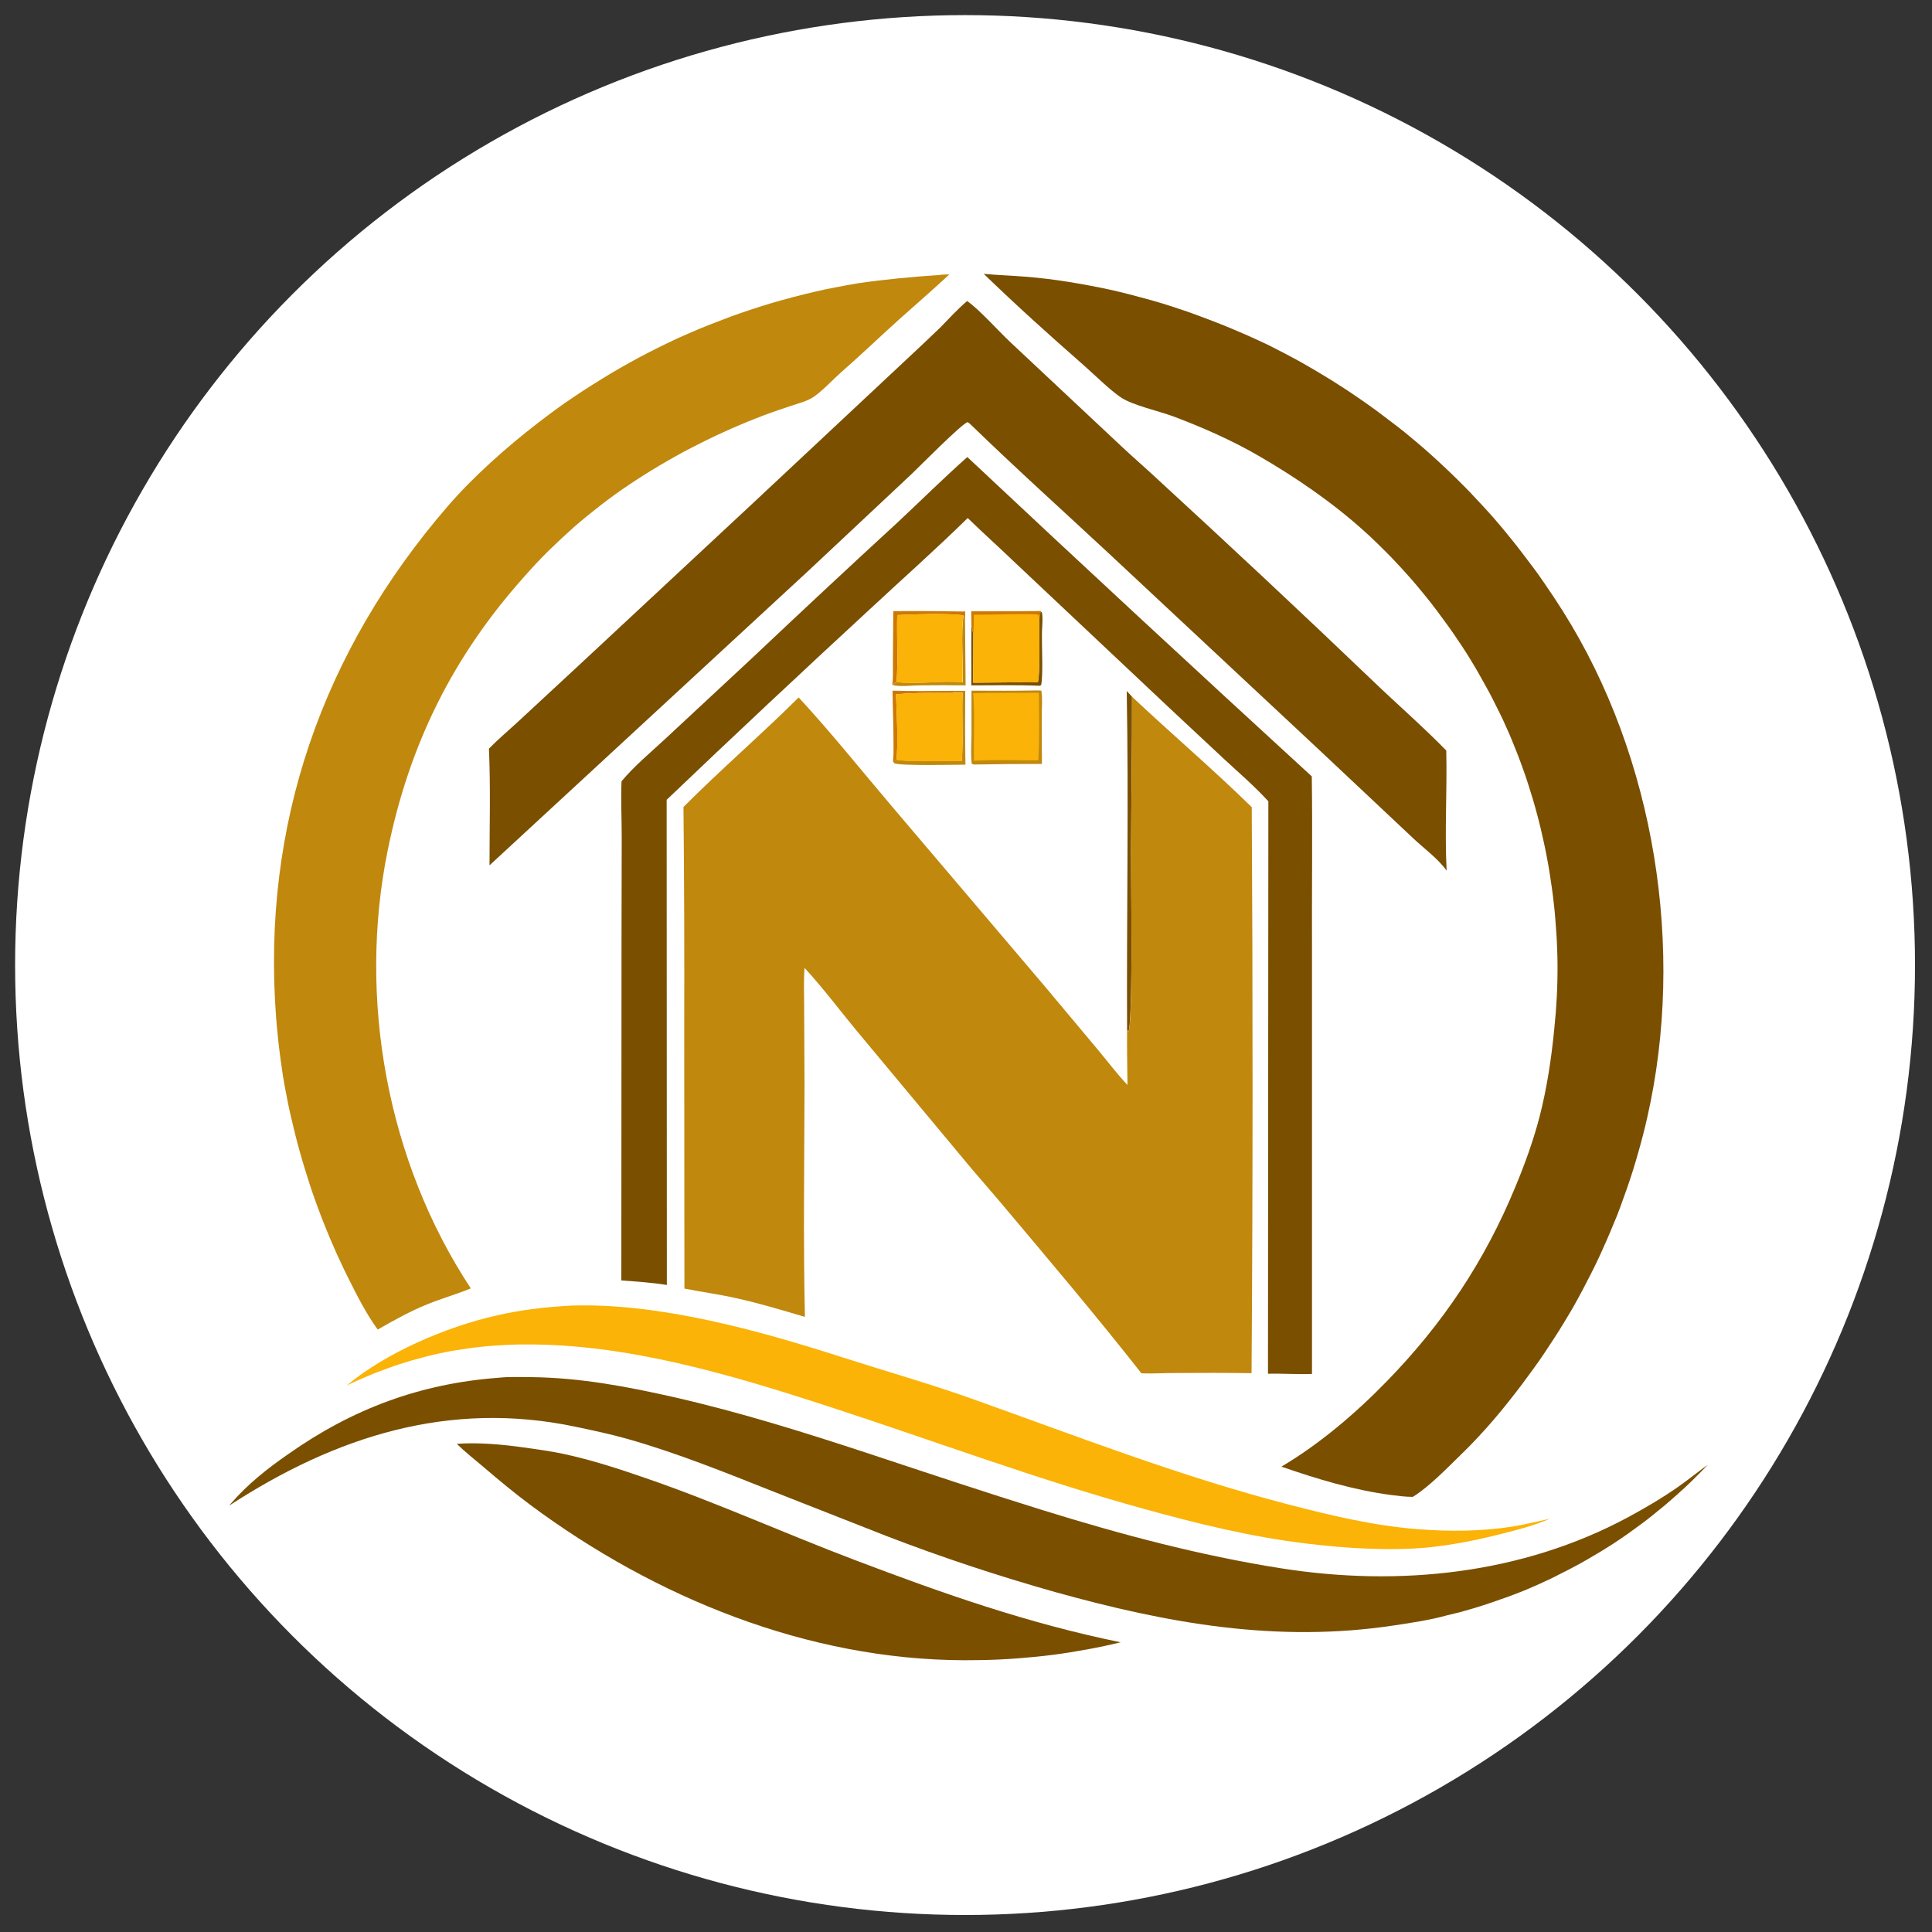 <?xml version="1.0" encoding="utf-8"?>
<!-- Generator: Adobe Illustrator 27.0.0, SVG Export Plug-In . SVG Version: 6.00 Build 0)  -->
<svg version="1.1" id="圖層_1" xmlns="http://www.w3.org/2000/svg" xmlns:xlink="http://www.w3.org/1999/xlink" x="0px" y="0px"
	 viewBox="0 0 1023 1023" style="enable-background:new 0 0 1023 1023;" xml:space="preserve">
<rect x="0" y="0" width="1023" height="1023" fill="#333333" stroke="none"/>
<style type="text/css">
	.st0{fill:#FFFFFF;}
	.st1{fill:#C0880D;}
	.st2{fill:#CD7801;}
	.st3{fill:#7A4F00;}
	.st4{fill:#FAB306;}
</style>
<circle class="st0" cx="511" cy="511" r="503"/>
<path class="st1" d="M510.2,325.9c0.5,1.4,0.7,2.6,0.8,4.1l0.3,32.9c-8.1-0.1-16.2-0.1-24.3,0c-4.2,0-10.4,0.9-14.4-0.2
	c0.7-0.8,1.3-1.1,2.3-1.6c11.5,1.5,23.4-1,34.9,0.2C510.1,350.3,508.7,336.4,510.2,325.9z"/>
<path class="st2" d="M472.6,365.7c10.8,0.4,21.6,0.1,32.4,0.1l0.1,1.1c-10.2,0.1-20.6-0.3-30.7,0.8c0.4,6.5,1.3,29.2,0.2,34.6
	c-0.6,0.2-1.3,0.5-1.8,0.9c0.5-3.5,0.3-7.5,0.3-11C473.1,383.2,472.7,374.5,472.6,365.7z"/>
<path class="st1" d="M505,365.8l6.1,0c-0.1,13-0.1,26.1,0.1,39.1c-6.3,0-33.6,0.7-37.6-0.7l-0.8-1.1c0.5-0.4,1.3-0.6,1.8-0.9
	c3.3,1.2,29.2,0.5,34.7,0.6c0.8-11.9-0.1-24,0.4-36l-4.6,0L505,365.8z"/>
<path class="st3" d="M550.9,323.5c0.9,0.8,0.9,0.9,1,2.2c0.3,3.4-0.2,6.9-0.2,10.3c-0.1,6.5,0.7,21.3-0.4,26.7
	c-0.8,0.5-0.4,0.4-1.3,0.4c-11.9-0.5-23.8-0.2-35.7-0.2c0.1-10.5-0.1-21.1,0.1-31.6c0.6,1.3,0.3,2.6,1,3.9l-0.1,26.3l21.7-0.2
	c4.1-0.1,8.4-0.4,12.5,0c1.4-3.8,0.7-28.5,0.8-34.2C550.7,325.8,550.8,324.8,550.9,323.5z"/>
<path class="st2" d="M473,323.6c12.7-0.1,25.4,0,38.1,0.2c-0.1,2.1-0.1,4.2-0.2,6.2c-0.1-1.5-0.3-2.7-0.8-4.1
	c-6.9-1.3-27.3-0.6-35-0.2c-0.4,11.6,0.6,24.1-0.4,35.5c-1,0.4-1.6,0.7-2.3,1.6c0.7-4.3,0.3-9.3,0.4-13.6L473,323.6z"/>
<path class="st3" d="M596.6,365.9c1,1,1.9,2,2.8,3c0.1,26.9-0.4,53.8-0.5,80.7c0,25.3,0.5,50.7,0,76c-0.1,2.8-0.4,19.4-1.4,20.5
	l-0.7-0.7C596.5,485.6,597.7,425.7,596.6,365.9z"/>
<path class="st4" d="M505.1,366.9l4.6,0c-0.5,12,0.4,24-0.4,36c-5.5,0-31.4,0.7-34.7-0.6c1.1-5.4,0.2-28-0.2-34.6
	C484.5,366.6,495,367,505.1,366.9z"/>
<path class="st4" d="M475.1,325.7c7.8-0.4,28.2-1.2,35,0.2c-1.4,10.5,0,24.4-0.5,35.5c-11.5-1.2-23.4,1.3-34.9-0.2
	C475.7,349.8,474.7,337.3,475.1,325.7z"/>
<path class="st4" d="M514.3,323.7c12.2,0,24.5,0,36.7-0.1c-0.1,1.3-0.3,2.3-0.7,3.5c-0.1,5.7,0.6,30.4-0.8,34.2
	c-4.1-0.3-8.4,0-12.5,0l-21.7,0.2l0.1-26.3c-0.6-1.3-0.4-2.6-1-3.9L514.3,323.7z"/>
<path class="st2" d="M514.3,323.7c12.2,0,24.5,0,36.7-0.1c-0.1,1.3-0.3,2.3-0.7,3.5c-0.3-1.1-0.1-1.2-1-1.8
	c-11.2-0.4-22.5,0.2-33.7,0.2c0,3.3,0,6.5-0.2,9.8c-0.6-1.3-0.4-2.6-1-3.9L514.3,323.7z"/>
<path class="st1" d="M549.2,365.6c0.8,0,1.4,0,2.2,0.1c0.7,4.3,0.2,9.2,0.2,13.5c0,8.4,0,16.9,0.1,25.3c-11.6,0-23.2,0.1-34.8,0.3
	c-1.2,0-1.4,0.2-2.4-0.5c-0.5-5-0.2-10.2-0.1-15.2l0-23.4C525.9,365.8,537.6,365.8,549.2,365.6z"/>
<path class="st4" d="M522.2,366.9l27.9-0.1c0.1,11.9,0.4,23.9-0.3,35.8l-6.1,0c-9.3-0.1-18.7-0.3-28,0.2
	c-0.2-11.8,0.5-23.9-0.4-35.7L522.2,366.9z"/>
<path class="st4" d="M303,691.3c46.2-1.4,98.5,13.1,142.4,27.2c23,7.4,46.3,14,69.1,22.1c55.8,19.9,110.5,41.2,168,56.1
	c22.4,5.8,45,11.2,68.2,13c16.4,1.3,33.4,1.2,49.7-1.3c6.8-1.1,13.5-2.8,20.2-4.2c-8.2,3.6-17.3,5.9-26,8.1
	c-12.7,3.2-25.6,5.8-38.7,7.1c-20.6,1.9-43.8,0.4-64.3-2.1c-29.2-3.5-57.9-10.6-86.1-18.4C548.5,783.2,494,762.7,438,744.5
	c-51-16.6-106.4-33.1-160.5-32.6c-2,0-4.1,0-6.1,0.1c-2,0.1-4,0.1-6.1,0.3c-2,0.1-4,0.3-6.1,0.4c-2,0.2-4,0.4-6,0.6
	c-2,0.2-4,0.5-6,0.8c-2,0.3-4,0.6-6,0.9c-2,0.3-4,0.7-6,1.1s-4,0.8-5.9,1.3c-2,0.5-3.9,0.9-5.9,1.5c-2,0.5-3.9,1.1-5.9,1.6
	c-1.9,0.6-3.9,1.2-5.8,1.8c-1.9,0.6-3.8,1.3-5.8,2c-1.9,0.7-3.8,1.4-5.7,2.1c-1.9,0.7-3.8,1.5-5.6,2.3c-1.9,0.8-3.7,1.6-5.6,2.4
	c-1.8,0.8-3.7,1.7-5.5,2.6c20.7-17.4,53-31.2,79.2-37.1C276.1,693.5,289.4,692,303,691.3z"/>
<path class="st3" d="M241.9,764.5c11.5-0.8,23.8,0.3,35.2,1.9c7.2,1,14.5,2,21.6,3.5c14.6,3.2,28.6,7.7,42.7,12.6
	c37.7,12.9,74.1,29.5,111.4,43.6c46.9,17.8,91.2,33.4,140.6,43.5l-8.3,1.9c-6.1,1.3-12.2,2.4-18.4,3.4c-6.2,1-12.4,1.8-18.6,2.4
	c-6.2,0.6-12.4,1.1-18.7,1.4c-6.2,0.3-12.5,0.4-18.7,0.4c-83-0.2-163.7-33.1-229.7-82.1c-8.7-6.5-16.9-13.3-25.2-20.4
	C251.1,772.6,246.2,768.8,241.9,764.5z"/>
<path class="st3" d="M264.2,729.5c5.6-0.6,11.6-0.3,17.2-0.3c26,0.3,50.7,5,75.9,10.7c35,8,69.1,18.7,103.1,29.9
	c30.5,10.1,61,20.3,91.6,29.8c41.5,12.9,83.2,24,126.2,30.8c62.5,9.9,127.8,3.2,184-27.1c9.1-4.9,18.4-10.4,26.8-16.3
	c5.2-3.7,10.1-7.7,15.3-11.4c-1.2,1.2-2.3,2.4-3.5,3.6c-1.2,1.2-2.4,2.4-3.6,3.6c-1.2,1.2-2.4,2.4-3.6,3.5c-1.2,1.2-2.5,2.3-3.7,3.4
	c-1.2,1.1-2.5,2.3-3.8,3.4c-1.3,1.1-2.5,2.2-3.8,3.3c-1.3,1.1-2.6,2.2-3.9,3.2c-1.3,1.1-2.6,2.1-3.9,3.2c-1.3,1-2.7,2.1-4,3.1
	c-1.3,1-2.7,2-4.1,3s-2.7,2-4.1,3c-1.4,1-2.8,1.9-4.2,2.9c-1.4,0.9-2.8,1.9-4.2,2.8c-1.4,0.9-2.8,1.8-4.3,2.7
	c-1.4,0.9-2.9,1.8-4.3,2.6s-2.9,1.7-4.4,2.6c-1.5,0.8-2.9,1.7-4.4,2.5c-1.5,0.8-3,1.6-4.5,2.4c-1.5,0.8-3,1.6-4.5,2.3
	c-1.5,0.8-3,1.5-4.5,2.3c-1.5,0.7-3,1.5-4.6,2.2c-1.5,0.7-3.1,1.4-4.6,2.1c-1.5,0.7-3.1,1.3-4.6,2c-1.6,0.7-3.1,1.3-4.7,1.9
	c-1.6,0.6-3.1,1.2-4.7,1.8c-1.6,0.6-3.2,1.2-4.8,1.7c-1.6,0.6-3.2,1.1-4.8,1.7c-1.6,0.5-3.2,1.1-4.8,1.6c-1.6,0.5-3.2,1-4.8,1.5
	c-1.6,0.5-3.2,0.9-4.9,1.4c-1.6,0.5-3.3,0.9-4.9,1.3c-1.6,0.4-3.3,0.8-4.9,1.2c-9.1,2.5-18.7,3.9-28,5.3
	C676,870,618.4,859.6,558.7,843c-30.4-8.6-60.4-18.5-89.9-29.9l-59-23.2c-25.5-10.1-51.1-20.5-77.6-28c-8.9-2.5-18.2-4.5-27.3-6.4
	c-67.1-14.2-127.3,5.1-183.5,41.7c0.3-0.4,0.6-0.7,0.9-1.1c8.8-10.2,19.4-18.6,30.4-26.2C186.8,745.9,222.5,732.6,264.2,729.5z"/>
<path class="st3" d="M512.2,242c60.4,56.7,121.3,113.1,182.4,169.1c0.4,30,0,60.1,0.1,90.1l0,226.3c-7.8,0.3-15.5-0.3-23.3-0.1
	l0.2-303.1c-7.4-8.1-15.9-15.4-23.9-22.8l-29-27.1l-82.3-77.5c-7.9-7.6-16.1-14.9-24-22.6c-16.7,16.4-34.3,32-51.4,47.9
	c-36.3,33.5-72.3,67.2-108,101.3l0.1,256.9c-8-1.3-16.1-1.8-24.1-2.4l0.1-183.1l0.1-51.5c0-9.9-0.5-19.9-0.1-29.7
	c6.8-8.2,15.6-15.4,23.4-22.7l45.9-42.7c25.5-24.1,51.1-48,76.9-71.7C487.7,265,499.7,253.1,512.2,242z"/>
<path class="st3" d="M512.1,159.4c6.4,4.4,16.7,16,22.9,21.8l59.2,55.5c6.2,5.8,12.7,11.4,18.9,17.2
	c38.3,35.2,76.3,70.7,113.9,106.7c12.8,12.3,26.4,24.1,38.8,36.8c0.5,21.2-0.9,42.5,0.2,63.6c-4.8-6.6-12.1-11.8-18-17.4l-50.1-47.1
	L587.3,293.2c-24.5-22.8-49.4-45.2-73.4-68.5c-0.5-0.5-1-0.8-1.6-1.2c-3.8,1.6-24.8,22.9-29.5,27.4l-54.6,51.2l-169,156.1
	c0-20.5,0.6-41.3-0.3-61.8c4.7-4.8,9.9-9.2,14.8-13.7l32.8-30.4l92-85.7l81.2-76c6.1-5.7,12.2-11.4,18.2-17.2
	C502.5,168.7,507,163.7,512.1,159.4z"/>
<path class="st1" d="M497.4,145.6c1.7-0.3,3.6-0.2,5.3-0.3c-8.8,8.2-17.9,16-26.8,24c-10.2,9.2-20.1,18.7-30.5,27.8
	c-4.2,3.7-11.2,11.2-15.6,13.7c-3.3,1.9-7.4,2.9-11,4.1c-6.3,2.1-12.5,4.2-18.7,6.7c-5.9,2.3-11.7,4.8-17.4,7.4
	c-5.7,2.6-11.4,5.4-17,8.3c-5.6,2.9-11.1,6-16.5,9.2c-5.4,3.2-10.8,6.6-16,10.1c-5.1,3.4-10.1,7-15,10.8c-4.9,3.8-9.7,7.7-14.3,11.7
	c-4.6,4.1-9.1,8.3-13.5,12.6c-4.4,4.4-8.6,8.8-12.7,13.5c-38.1,42.6-61,89.1-72.4,145c-16,78.6-0.3,164.9,44,232
	c-7.5,3.1-15.4,5.3-23,8.4c-9.2,3.7-17.7,8.5-26.3,13.4c-6.2-8.5-11.1-18.3-15.8-27.7c-1.3-2.7-2.7-5.4-3.9-8.1
	c-1.3-2.7-2.5-5.4-3.7-8.2c-1.2-2.7-2.4-5.5-3.5-8.3s-2.3-5.5-3.3-8.3c-1.1-2.8-2.1-5.6-3.1-8.4c-1-2.8-2-5.6-2.9-8.5
	c-0.9-2.8-1.8-5.7-2.7-8.6c-0.9-2.9-1.7-5.7-2.5-8.6c-0.8-2.9-1.6-5.8-2.3-8.7c-0.7-2.9-1.4-5.8-2.1-8.7c-0.7-2.9-1.3-5.8-1.9-8.8
	c-0.6-2.9-1.1-5.9-1.7-8.8c-0.5-2.9-1-5.9-1.4-8.9c-0.4-3-0.9-5.9-1.2-8.9c-0.4-3-0.7-5.9-1-8.9c-0.3-3-0.6-6-0.8-8.9
	c-7.7-101.9,24.5-193.9,91-270.8c13.5-15.6,31.3-31.4,47.7-44c3.1-2.4,6.2-4.7,9.3-7c3.1-2.3,6.3-4.5,9.6-6.7
	c3.2-2.2,6.5-4.3,9.8-6.4c3.3-2.1,6.6-4.1,9.9-6.1c3.3-2,6.7-3.9,10.1-5.8c3.4-1.9,6.8-3.7,10.3-5.5c3.5-1.8,7-3.5,10.5-5.2
	c3.5-1.7,7.1-3.3,10.6-4.8c3.6-1.6,7.2-3.1,10.8-4.5c3.6-1.4,7.2-2.8,10.9-4.2c3.7-1.3,7.3-2.6,11-3.8c3.7-1.2,7.4-2.4,11.1-3.5
	c3.7-1.1,7.5-2.1,11.2-3.1c3.8-1,7.5-1.9,11.3-2.8c3.8-0.9,7.6-1.7,11.4-2.4c3.8-0.8,7.6-1.4,11.5-2.1
	C468.5,147.9,482.9,146.6,497.4,145.6z"/>
<path class="st3" d="M520.9,145c7.3,0.7,14.6,0.9,21.9,1.5c7.6,0.6,15.1,1.5,22.6,2.7c7.5,1.2,15,2.6,22.4,4.2
	c3.1,0.7,6.1,1.4,9.2,2.2c3,0.8,6.1,1.6,9.1,2.4c3,0.8,6,1.7,9.1,2.6c3,0.9,6,1.9,9,2.9c3,1,6,2,8.9,3.1c3,1.1,5.9,2.2,8.8,3.3
	c2.9,1.1,5.8,2.3,8.8,3.5c2.9,1.2,5.8,2.5,8.7,3.7c2.9,1.3,5.7,2.6,8.6,3.9c2.8,1.3,5.7,2.7,8.5,4.2c2.8,1.4,5.6,2.9,8.4,4.4
	c2.8,1.5,5.5,3,8.2,4.6c2.7,1.6,5.4,3.1,8.1,4.8c2.7,1.6,5.4,3.3,8,5c2.7,1.7,5.3,3.4,7.9,5.2c2.6,1.8,5.2,3.5,7.8,5.4
	c2.6,1.8,5.1,3.7,7.6,5.6c2.5,1.9,5,3.8,7.5,5.7s4.9,3.9,7.3,5.9c2.4,2,4.8,4,7.2,6.1c2.4,2.1,4.7,4.2,7,6.3
	c2.3,2.1,4.6,4.3,6.9,6.5c2.3,2.2,4.5,4.4,6.7,6.6c2.2,2.2,4.4,4.5,6.5,6.8c2.2,2.3,4.3,4.6,6.4,6.9s4.2,4.7,6.2,7.1
	c2,2.4,4,4.8,6,7.3c2,2.4,3.9,4.9,5.8,7.4c1.9,2.5,3.8,5,5.7,7.5c1.9,2.5,3.7,5.1,5.5,7.7c1.8,2.6,3.5,5.2,5.3,7.8
	c1.7,2.6,3.4,5.3,5.1,7.9c48.8,77.4,64.9,179,44.6,268.1c-0.7,3.2-1.5,6.4-2.3,9.5c-0.8,3.2-1.7,6.3-2.6,9.5
	c-0.9,3.1-1.8,6.3-2.8,9.4c-1,3.1-2,6.2-3.1,9.3c-1.1,3.1-2.2,6.2-3.3,9.2c-1.1,3.1-2.3,6.1-3.6,9.1c-1.2,3-2.5,6-3.8,9
	c-1.3,3-2.7,6-4,8.9c-1.4,3-2.8,5.9-4.3,8.8c-1.5,2.9-3,5.8-4.5,8.7c-1.5,2.9-3.1,5.7-4.7,8.6c-1.6,2.8-3.3,5.6-5,8.4
	c-1.7,2.8-3.4,5.6-5.2,8.3c-1.8,2.7-3.6,5.5-5.4,8.2c-1.8,2.7-3.7,5.4-5.6,8c-1.9,2.6-3.9,5.3-5.8,7.9c-10,13.3-20.5,25.9-32.5,37.5
	c-7.4,7.2-16.9,17.1-25.6,22.5c-3.9,0-7.7-0.5-11.6-1c-19.8-2.6-39.2-8.5-58-15c20.4-12.1,39.4-28.3,55.9-45.3
	c29.7-30.5,51.8-63.6,68-102.9c5-12,9.5-24.4,12.8-37.1c3.9-15.1,6.3-31.1,7.8-46.6c1.2-11.4,1.8-22.8,1.7-34.3
	c0-2.7-0.1-5.4-0.2-8.1c-0.1-2.7-0.2-5.4-0.4-8.1c-0.2-2.7-0.4-5.4-0.6-8.1c-0.2-2.7-0.5-5.4-0.8-8c-0.3-2.7-0.6-5.3-1-8
	c-0.4-2.7-0.8-5.3-1.2-8s-0.9-5.3-1.4-8c-0.5-2.6-1-5.3-1.6-7.9s-1.2-5.3-1.8-7.9c-0.6-2.6-1.3-5.2-2-7.8c-0.7-2.6-1.4-5.2-2.2-7.8
	c-0.8-2.6-1.6-5.1-2.4-7.7c-0.8-2.6-1.7-5.1-2.6-7.6c-0.9-2.5-1.8-5.1-2.8-7.6c-1-2.5-2-5-3-7.5c-1-2.5-2.1-5-3.2-7.4
	c-1.1-2.5-2.2-4.9-3.4-7.3c-1.2-2.4-2.4-4.8-3.6-7.2c-1.2-2.4-2.5-4.8-3.8-7.1c-1.3-2.4-2.6-4.7-3.9-7s-2.7-4.6-4.1-6.9
	c-1.4-2.3-2.8-4.6-4.3-6.8c-1.5-2.3-3-4.5-4.5-6.7c-1.5-2.2-3.1-4.4-4.7-6.6c-1.6-2.2-3.2-4.3-4.8-6.5c-1.6-2.1-3.3-4.3-5-6.4
	c-1.7-2.1-3.4-4.2-5.1-6.2c-1.7-2.1-3.5-4.1-5.3-6.1c-1.8-2-3.6-4-5.5-6c-1.8-2-3.7-3.9-5.6-5.8c-1.9-1.9-3.8-3.8-5.8-5.7
	c-1.9-1.9-3.9-3.7-5.9-5.5c-16.9-15.2-36-28.3-55.7-39.7c-14.3-8.3-29.8-15.1-45.2-20.9c-7.8-2.9-21.3-5.8-27.7-10
	c-6.1-4.1-14.2-12.2-20-17.3C555.7,177.5,537.9,161.5,520.9,145z"/>
<path class="st1" d="M599.4,368.9c20.9,19.7,42.9,38.4,63.4,58.5c0.6,99.9,0.6,199.8-0.1,299.7c-13.3-0.2-26.5-0.2-39.8-0.1
	c-6.2,0-12.4,0.4-18.5,0.2c-24.5-31.2-50.3-61.6-75.8-91.9c-6.2-7.3-12.6-14.5-18.6-21.8l-56.8-68.2c-9-10.9-17.6-22.4-27.2-32.8
	c-0.5,6.8-0.2,13.6-0.2,20.4l0.2,42.4c-0.1,40.6-0.7,81.4,0.2,122c-12.2-3.6-24.4-7.3-36.8-10c-8.9-2-18-3.2-27-5L362.3,545
	c0.1-39.2,0-78.5-0.4-117.7c19.6-19.7,41.3-38.4,61-58c17,18.4,32.6,37.9,48.8,57l81.3,95.7l28.3,33.8c5.2,6.2,10.2,12.9,15.7,18.7
	c-0.1-9.7-0.3-19.4-0.2-29.1l0.7,0.7c1.1-1.1,1.4-17.7,1.4-20.5c0.5-25.3,0-50.7,0-76C599,422.7,599.5,395.8,599.4,368.9z"/>
</svg>
